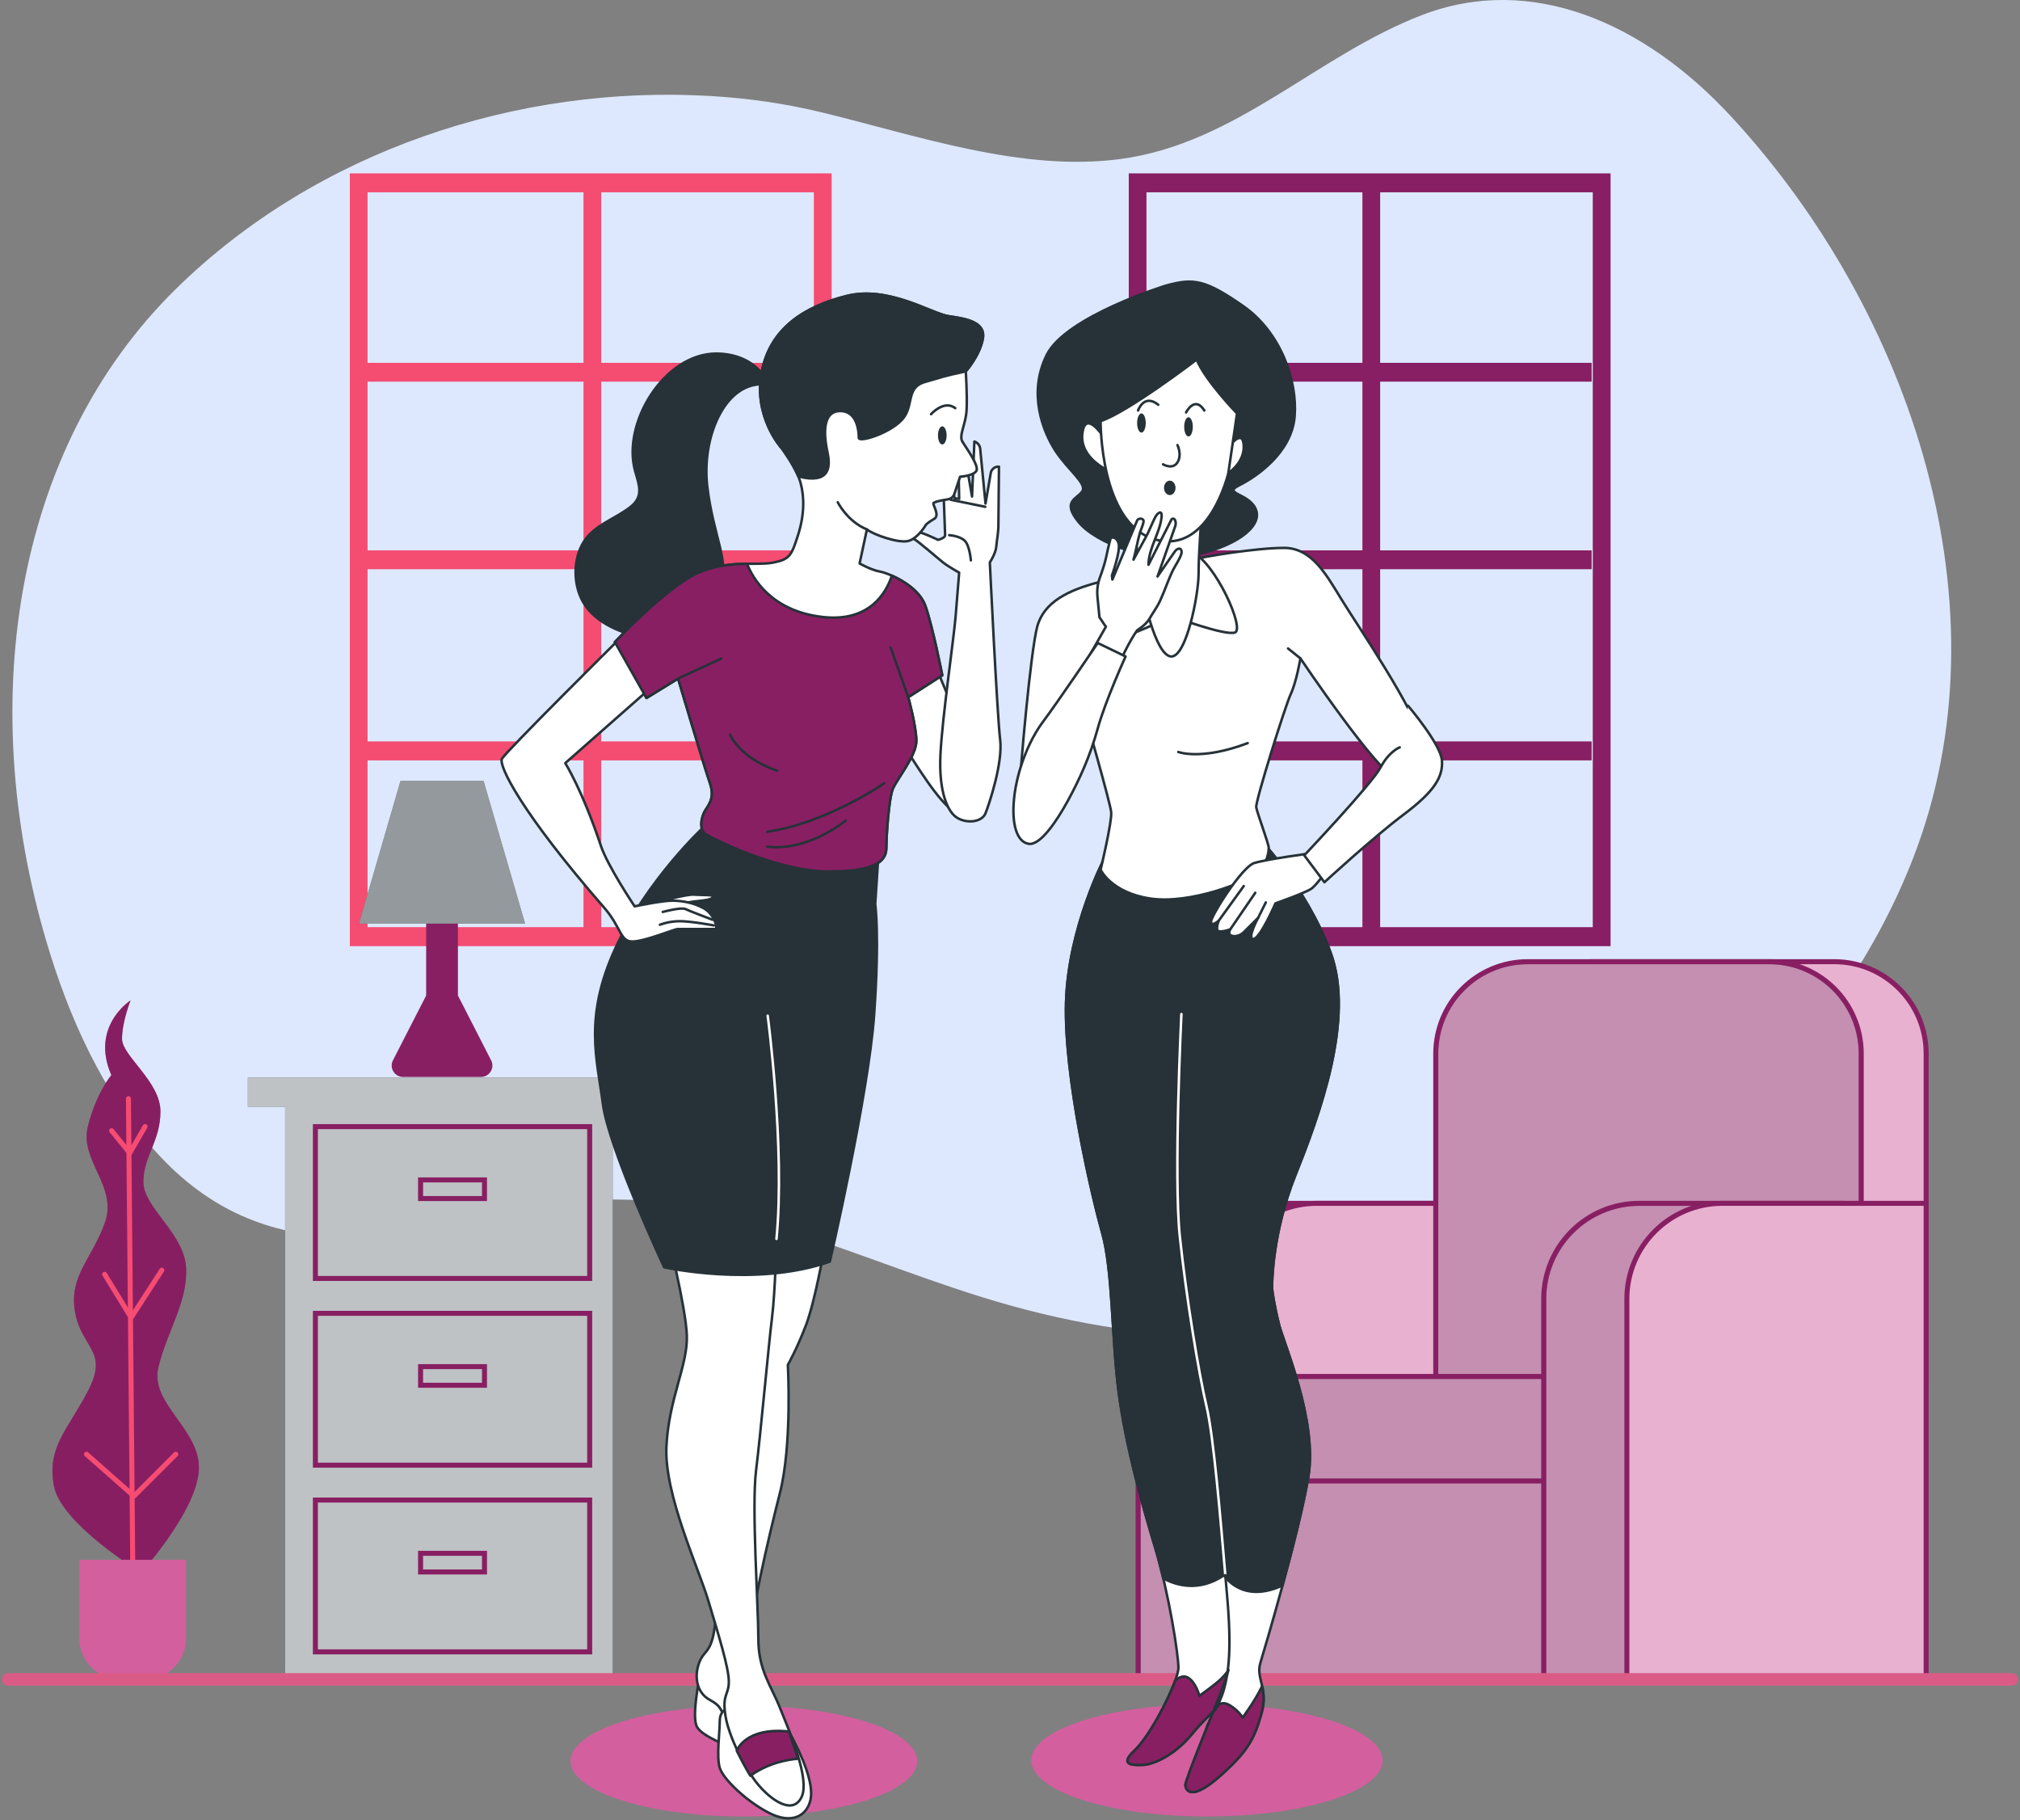 <svg width="807" height="727" viewBox="0 0 807 727" fill="none" xmlns="http://www.w3.org/2000/svg">
<rect x="0" y="0" width="807" height="727" fill="#808080" stroke="none"/>
<path d="M764.387 342.543C732.476 424.932 657.9 487.431 580.404 517.171C520.249 540.256 456.249 537.975 392.456 518.149C331.927 499.337 276.276 468.828 214.181 482.582C165.406 493.387 110.417 508.852 66.341 464.344C44.334 442.123 29.732 411.986 20.088 381.138C-10.527 283.199 4.846 179.578 70.397 115.291C126.557 60.216 206.836 33.668 284.289 38.373C299.019 39.267 313.794 41.355 328.414 44.912C366.674 54.219 408.429 68.794 447.697 63.509C493.959 57.284 526.065 22.105 568.213 5.971C611.745 -10.694 656.889 8.997 691.575 46.524C764.18 125.068 802.838 243.27 764.387 342.543Z" fill="#DDE8FE"/>
<path d="M450.949 69.3V377.859H643.404V69.3H450.949ZM544.337 76.78V144.93H457.975V76.78H544.337ZM457.977 219.84V152.41H544.339V219.84H457.977ZM544.337 227.32V296.191H457.975V227.32H544.337ZM457.977 303.669H544.339V370.379H457.977V303.669ZM636.375 370.379H551.364V303.669H635.827V296.189H551.364V227.319H635.827V219.839H551.364V152.41H635.827V144.93H551.364V76.78H636.375V370.379Z" fill="#881F63"/>
<path opacity="0.7" d="M450.949 69.3V377.859H643.404V69.3H450.949ZM544.337 76.78V144.93H457.975V76.78H544.337ZM457.977 219.84V152.41H544.339V219.84H457.977ZM544.337 227.32V296.191H457.975V227.32H544.337ZM457.977 303.669H544.339V370.379H457.977V303.669ZM636.375 370.379H551.364V303.669H635.827V296.189H551.364V227.319H635.827V219.839H551.364V152.41H635.827V144.93H551.364V76.78H636.375V370.379Z" fill="#881F63"/>
<path d="M139.766 69.3V377.859H332.22V69.3H139.766ZM233.155 76.78V144.93H146.793V76.78H233.155ZM146.793 219.84V152.41H233.155V219.84H146.793ZM233.155 227.32V296.191H146.793V227.32H233.155ZM146.793 303.669H233.155V370.379H146.793V303.669ZM325.193 370.379H240.183V303.669H324.645V296.189H240.183V227.319H324.645V219.839H240.183V152.41H324.645V144.93H240.183V76.78H325.193V370.379Z" fill="#F64C72"/>
<path opacity="0.7" d="M139.766 69.3V377.859H332.22V69.3H139.766ZM233.155 76.78V144.93H146.793V76.78H233.155ZM146.793 219.84V152.41H233.155V219.84H146.793ZM233.155 227.32V296.191H146.793V227.32H233.155ZM146.793 303.669H233.155V370.379H146.793V303.669ZM325.193 370.379H240.183V303.669H324.645V296.189H240.183V227.319H324.645V219.839H240.183V152.41H324.645V144.93H240.183V76.78H325.193V370.379Z" fill="#F64C72"/>
<path d="M44.49 429.44C44.49 429.44 38.521 436.262 35.108 449.907C31.697 463.553 47.048 473.787 41.93 488.285C36.813 502.783 27.432 509.605 29.99 524.103C32.548 538.601 43.635 539.454 35.106 555.658C26.577 571.861 18.902 577.83 21.461 593.181C24.019 608.532 56.426 628.146 56.426 628.146C56.426 628.146 78.599 603.414 79.453 587.21C80.306 571.007 59.839 560.772 63.25 546.274C66.66 531.776 75.189 519.836 74.337 506.191C73.484 492.545 57.281 482.311 57.281 472.078C57.281 461.843 64.102 455.874 64.102 443.935C64.102 431.995 48.752 421.76 48.752 414.938C48.752 408.117 52.162 399.587 52.162 399.587C52.162 399.587 35.962 409.826 44.49 429.44Z" fill="#881F63"/>
<path opacity="0.5" d="M44.49 429.44C44.49 429.44 38.521 436.262 35.108 449.907C31.697 463.553 47.048 473.787 41.93 488.285C36.813 502.783 27.432 509.605 29.99 524.103C32.548 538.601 43.635 539.454 35.106 555.658C26.577 571.861 18.902 577.83 21.461 593.181C24.019 608.532 56.426 628.146 56.426 628.146C56.426 628.146 78.599 603.414 79.453 587.21C80.306 571.007 59.839 560.772 63.25 546.274C66.66 531.776 75.189 519.836 74.337 506.191C73.484 492.545 57.281 482.311 57.281 472.078C57.281 461.843 64.102 455.874 64.102 443.935C64.102 431.995 48.752 421.76 48.752 414.938C48.752 408.117 52.162 399.587 52.162 399.587C52.162 399.587 35.962 409.826 44.49 429.44Z" fill="#881F63"/>
<path d="M53.018 623.032L51.312 438.822" stroke="#F64C72" stroke-width="2" stroke-miterlimit="10" stroke-linecap="round" stroke-linejoin="round"/>
<path d="M70.222 580.865L53.51 597.577L34.57 580.865" stroke="#F64C72" stroke-width="2" stroke-miterlimit="10" stroke-linecap="round" stroke-linejoin="round"/>
<path d="M64.651 507.337L52.397 526.276L41.812 509.007" stroke="#F64C72" stroke-width="2" stroke-miterlimit="10" stroke-linecap="round" stroke-linejoin="round"/>
<path d="M44.598 451.631L51.84 460.546L57.966 449.961" stroke="#F64C72" stroke-width="2" stroke-miterlimit="10" stroke-linecap="round" stroke-linejoin="round"/>
<path d="M57.973 670.79H48.06C39.022 670.79 31.695 663.463 31.695 654.425V623.032H74.337V654.425C74.337 663.463 67.01 670.79 57.973 670.79Z" fill="#D35F9F"/>
<path d="M196.209 423.513L182.947 397.632V361.44H170.251V397.632L156.989 423.513C155.432 426.551 157.638 430.162 161.053 430.162H192.145C195.558 430.162 197.765 426.551 196.209 423.513Z" fill="#881F63"/>
<path d="M209.791 368.92H143.406L160.003 311.885H193.195L209.791 368.92Z" fill="#263238"/>
<path opacity="0.5" d="M209.791 368.92H143.406L160.003 311.885H193.195L209.791 368.92Z" fill="white"/>
<path d="M253.285 430.405H99.019V442.052H113.914V670.79H244.773V442.052H253.285V430.405Z" fill="#263238"/>
<path opacity="0.7" d="M253.285 430.405H99.019V442.052H113.914V670.79H244.773V442.052H253.285V430.405Z" fill="white"/>
<path d="M235.582 599.149H126V659.792H235.582V599.149Z" stroke="#881F63" stroke-width="2" stroke-miterlimit="10"/>
<path d="M193.556 620.428H168.023V627.876H193.556V620.428Z" stroke="#881F63" stroke-width="2" stroke-miterlimit="10"/>
<path d="M235.582 524.576H126V585.218H235.582V524.576Z" stroke="#881F63" stroke-width="2" stroke-miterlimit="10"/>
<path d="M193.556 545.853H168.023V553.301H193.556V545.853Z" stroke="#881F63" stroke-width="2" stroke-miterlimit="10"/>
<path d="M235.582 450H126V510.642H235.582V450Z" stroke="#881F63" stroke-width="2" stroke-miterlimit="10"/>
<path d="M193.556 471.279H168.023V478.727H193.556V471.279Z" stroke="#881F63" stroke-width="2" stroke-miterlimit="10"/>
<path d="M636.254 384.117H732.772C753.06 384.117 769.506 400.564 769.506 420.851V554.104H599.52V420.851C599.52 400.564 615.964 384.117 636.254 384.117Z" fill="#E9B1D0" stroke="#881F63" stroke-width="2" stroke-miterlimit="10" stroke-linejoin="round"/>
<path d="M454.684 670.79H574.251V480.635H492.86C471.775 480.635 454.684 497.727 454.684 518.809V670.79Z" fill="#881F63"/>
<mask id="mask0_876_163" style="mask-type:luminance" maskUnits="userSpaceOnUse" x="454" y="480" width="121" height="191">
<path d="M454.684 670.79H574.251V480.635H492.86C471.775 480.635 454.684 497.727 454.684 518.809V670.79Z" fill="white"/>
</mask>
<g mask="url(#mask0_876_163)">
<path opacity="0.5" d="M454.684 670.79H574.251V480.635H492.86C471.775 480.635 454.684 497.727 454.684 518.809V670.79Z" fill="white" stroke="#881F63" stroke-width="2" stroke-miterlimit="10" stroke-linejoin="round"/>
</g>
<path d="M454.684 670.79H574.251V480.635H492.86C471.775 480.635 454.684 497.727 454.684 518.809V670.79Z" stroke="#881F63" stroke-width="2" stroke-miterlimit="10" stroke-linejoin="round"/>
<path d="M487.902 670.79H607.47V480.635H526.078C504.994 480.635 487.904 497.727 487.904 518.809V670.79H487.902Z" fill="#E9B1D0" stroke="#881F63" stroke-width="2" stroke-miterlimit="10" stroke-linejoin="round"/>
<path d="M610.324 384.117H706.842C727.13 384.117 743.577 400.564 743.577 420.851V554.104H573.59V420.851C573.59 400.564 590.037 384.117 610.324 384.117Z" fill="#881F63"/>
<mask id="mask1_876_163" style="mask-type:luminance" maskUnits="userSpaceOnUse" x="573" y="384" width="171" height="171">
<path d="M610.324 384.117H706.842C727.13 384.117 743.577 400.564 743.577 420.851V554.104H573.59V420.851C573.59 400.564 590.037 384.117 610.324 384.117Z" fill="white"/>
</mask>
<g mask="url(#mask1_876_163)">
<path opacity="0.5" d="M610.324 384.117H706.842C727.13 384.117 743.577 400.564 743.577 420.851V554.104H573.59V420.851C573.59 400.564 590.037 384.117 610.324 384.117Z" fill="white" stroke="#881F63" stroke-width="2" stroke-miterlimit="10" stroke-linejoin="round"/>
</g>
<path d="M610.324 384.117H706.842C727.13 384.117 743.577 400.564 743.577 420.851V554.104H573.59V420.851C573.59 400.564 590.037 384.117 610.324 384.117Z" stroke="#881F63" stroke-width="2" stroke-miterlimit="10" stroke-linejoin="round"/>
<path d="M725.07 670.79H497.461V563.054C497.461 555.725 503.402 549.784 510.73 549.784H725.07V670.79Z" fill="#881F63"/>
<mask id="mask2_876_163" style="mask-type:luminance" maskUnits="userSpaceOnUse" x="497" y="549" width="229" height="122">
<path d="M725.07 670.79H497.461V563.054C497.461 555.725 503.402 549.784 510.73 549.784H725.07V670.79Z" fill="white"/>
</mask>
<g mask="url(#mask2_876_163)">
<path opacity="0.5" d="M725.07 670.79H497.461V563.054C497.461 555.725 503.402 549.784 510.73 549.784H725.07V670.79Z" fill="white" stroke="#881F63" stroke-width="2" stroke-miterlimit="10" stroke-linejoin="round"/>
</g>
<path d="M725.07 670.79H497.461V563.054C497.461 555.725 503.402 549.784 510.73 549.784H725.07V670.79Z" stroke="#881F63" stroke-width="2" stroke-miterlimit="10" stroke-linejoin="round"/>
<path d="M500.82 591.536H616.212" stroke="#881F63" stroke-width="2" stroke-miterlimit="10" stroke-linejoin="round"/>
<path d="M616.723 670.79H736.29V480.635H654.899C633.814 480.635 616.723 497.727 616.723 518.809V670.79Z" fill="#881F63"/>
<mask id="mask3_876_163" style="mask-type:luminance" maskUnits="userSpaceOnUse" x="616" y="480" width="121" height="191">
<path d="M616.723 670.79H736.29V480.635H654.899C633.814 480.635 616.723 497.727 616.723 518.809V670.79Z" fill="white"/>
</mask>
<g mask="url(#mask3_876_163)">
<path opacity="0.5" d="M616.723 670.79H736.29V480.635H654.899C633.814 480.635 616.723 497.727 616.723 518.809V670.79Z" fill="white" stroke="#881F63" stroke-width="2" stroke-miterlimit="10" stroke-linejoin="round"/>
</g>
<path d="M616.723 670.79H736.29V480.635H654.899C633.814 480.635 616.723 497.727 616.723 518.809V670.79Z" stroke="#881F63" stroke-width="2" stroke-miterlimit="10" stroke-linejoin="round"/>
<path d="M649.941 670.79H769.509V480.635H688.117C667.033 480.635 649.943 497.727 649.943 518.809V670.79H649.941Z" fill="#E9B1D0" stroke="#881F63" stroke-width="2" stroke-miterlimit="10" stroke-linejoin="round"/>
<path d="M3.281 670.79H803.641" stroke="#DA5C86" stroke-width="5" stroke-miterlimit="10" stroke-linecap="round" stroke-linejoin="round"/>
<path d="M482.189 725.54C520.943 725.54 552.359 715.5 552.359 703.115C552.359 690.73 520.943 680.69 482.189 680.69C443.436 680.69 412.02 690.73 412.02 703.115C412.02 715.5 443.436 725.54 482.189 725.54Z" fill="#D35F9F"/>
<path d="M441.33 342.605C441.33 342.605 426.838 370.187 425.903 400.107C424.968 430.027 436.188 477.712 440.395 492.672C444.603 507.632 444.135 535.215 446.94 556.252C449.745 577.29 455.823 599.262 461.433 617.962C467.043 636.662 470.783 660.972 470.783 666.115C470.783 671.257 460.206 692.721 453.194 699.266C446.181 705.811 454.42 704.917 456.758 704.917C459.095 704.917 468.341 702.513 476.86 691.827C479.211 688.88 484.808 683.412 484.808 683.412C484.808 683.412 473.588 710.995 473.588 712.865C473.588 714.735 475.458 719.877 487.145 709.592C498.833 699.307 501.17 694.165 503.975 684.347C506.78 674.53 501.638 670.322 503.508 664.245C505.378 658.167 518.935 612.352 522.675 589.912C526.415 567.472 512.858 536.617 510.988 529.137C509.118 521.657 508.183 515.58 508.183 514.177C508.183 512.775 508.183 492.672 517.533 469.297C526.883 445.922 541.375 407.12 531.558 380.472C521.74 353.825 501.638 333.255 501.638 333.255C501.638 333.255 479.198 349.617 441.33 342.605Z" fill="white" stroke="#263238" stroke-miterlimit="10" stroke-linecap="round" stroke-linejoin="round"/>
<path d="M510.988 529.137C509.118 521.657 508.183 515.58 508.183 514.177C508.183 512.775 508.183 492.672 517.533 469.297C526.883 445.922 541.375 407.12 531.558 380.472C521.74 353.825 501.638 333.255 501.638 333.255C501.638 333.255 479.198 349.617 441.33 342.605C441.33 342.605 426.838 370.187 425.903 400.107C424.968 430.027 436.188 477.712 440.395 492.672C444.603 507.632 444.135 535.215 446.94 556.252C449.745 577.29 455.823 599.262 461.433 617.962C462.63 621.949 463.738 626.192 464.746 630.448C470.123 633.326 479.114 635.879 489.015 629.182C489.015 629.182 495.949 640.834 512.377 633.261C516.471 618.232 520.803 601.144 522.675 589.912C526.415 567.472 512.858 536.617 510.988 529.137Z" fill="#263238" stroke="#263238" stroke-miterlimit="10" stroke-linecap="round" stroke-linejoin="round"/>
<path d="M471.975 405.044C471.975 405.044 468.824 469.943 471.345 493.884C473.865 517.828 478.905 548.702 482.056 561.932C484.831 573.587 487.606 606.758 489.521 629.138" stroke="white" stroke-miterlimit="10" stroke-linecap="round" stroke-linejoin="round"/>
<path d="M460.805 226.132C460.805 226.132 450.06 229.586 438.548 232.656C427.036 235.727 417.058 240.331 414.373 250.309C411.687 260.288 407.465 309.407 407.465 313.244C407.465 317.081 418.593 320.535 424.349 312.092C430.105 303.649 433.176 284.463 433.176 284.463C433.176 284.463 443.537 320.535 443.92 324.372C444.304 328.21 439.7 347.398 439.7 347.398C439.7 347.398 443.92 356.607 459.655 358.909C475.389 361.211 498.029 352.385 502.251 348.548C506.472 344.711 506.857 340.105 506.857 338.571C506.857 337.036 502.251 324.756 501.868 322.454C501.485 320.152 513.38 282.161 515.684 277.172C517.986 272.183 519.521 262.973 519.521 262.973C519.521 262.973 550.372 308.868 558.432 311.554C566.492 314.239 571.479 309.635 568.41 296.588C565.34 283.541 542.163 249.542 536.024 239.564C529.884 229.586 524.127 218.841 512.998 218.841C501.87 218.841 480.763 222.295 475.007 223.83C469.248 225.365 460.805 226.132 460.805 226.132Z" fill="white" stroke="#263238" stroke-miterlimit="10" stroke-linecap="round" stroke-linejoin="round"/>
<path d="M519.519 262.973L514.586 259.018" stroke="#263238" stroke-miterlimit="10" stroke-linecap="round" stroke-linejoin="round"/>
<path d="M470.734 300.35C470.734 300.35 479.808 303.879 498.457 296.822" stroke="#263238" stroke-miterlimit="10" stroke-linecap="round" stroke-linejoin="round"/>
<path d="M465.796 114.078C465.796 114.078 425.886 126.358 418.211 141.707C410.537 157.056 416.676 172.407 421.665 180.081C426.655 187.756 434.329 193.128 432.41 196.199C430.492 199.269 423.967 200.036 430.875 208.479C437.783 216.922 458.888 224.98 475.774 221.91C492.658 218.839 504.172 210.781 501.868 203.873C499.566 196.966 488.052 197.349 494.96 193.897C501.868 190.443 516.067 180.85 517.217 166.268C518.369 151.685 511.461 132.497 496.495 122.138C481.53 111.776 476.924 111.007 465.796 114.078Z" fill="#263238" stroke="#263238" stroke-miterlimit="10" stroke-linecap="round" stroke-linejoin="round"/>
<path d="M455.816 219.993C455.816 219.993 453.131 224.213 450.444 228.05C447.757 231.888 443.919 252.994 445.838 254.53C447.757 256.065 468.095 246.087 468.095 246.087C468.095 246.087 489.585 254.144 493.422 252.611C497.259 251.076 485.748 224.982 476.153 220.376C466.561 215.77 460.039 216.539 455.816 219.993Z" fill="white" stroke="#263238" stroke-miterlimit="10" stroke-linecap="round" stroke-linejoin="round"/>
<path d="M451.211 205.794C451.211 205.794 455.432 222.295 455.815 229.969C456.198 237.644 461.571 261.436 467.712 262.204C473.851 262.971 478.84 237.644 478.84 229.203C478.84 220.76 479.992 206.561 479.992 206.561C479.992 206.561 471.932 214.62 451.211 205.794Z" fill="white" stroke="#263238" stroke-miterlimit="10" stroke-linecap="round" stroke-linejoin="round"/>
<path d="M440.466 173.942C440.466 173.942 433.558 163.58 432.408 173.175C431.256 182.769 442.386 187.758 442.386 187.758L440.466 173.942Z" fill="white" stroke="#263238" stroke-miterlimit="10" stroke-linecap="round" stroke-linejoin="round"/>
<path d="M491.504 177.781C491.504 177.781 496.877 170.873 496.877 178.548C496.877 186.222 488.434 190.445 488.434 190.445L491.504 177.781Z" fill="white" stroke="#263238" stroke-miterlimit="10" stroke-linecap="round" stroke-linejoin="round"/>
<path d="M478.074 143.627C478.074 143.627 450.445 164.734 439.7 168.188C439.7 168.188 439.316 208.866 461.19 215.389C483.063 221.913 490.738 188.909 490.738 188.909L494.191 165.117C494.191 165.117 481.528 152.069 478.074 143.627Z" fill="white" stroke="#263238" stroke-miterlimit="10" stroke-linecap="round" stroke-linejoin="round"/>
<path d="M457.733 168.955C457.733 171.074 456.961 172.792 456.007 172.792C455.054 172.792 454.281 171.074 454.281 168.955C454.281 166.836 455.054 165.118 456.007 165.118C456.959 165.118 457.733 166.834 457.733 168.955Z" fill="#263238"/>
<path d="M476.538 170.49C476.538 172.609 475.766 174.327 474.812 174.327C473.858 174.327 473.086 172.609 473.086 170.49C473.086 168.371 473.858 166.653 474.812 166.653C475.766 166.651 476.538 168.369 476.538 170.49Z" fill="#263238"/>
<path d="M454.664 163.965C454.664 163.965 456.966 157.058 462.724 161.663" stroke="#263238" stroke-miterlimit="10" stroke-linecap="round" stroke-linejoin="round"/>
<path d="M473.852 164.732C473.852 164.732 477.305 157.825 481.143 163.966" stroke="#263238" stroke-miterlimit="10" stroke-linecap="round" stroke-linejoin="round"/>
<path d="M470.4 177.781C470.4 177.781 472.319 181.618 470.4 184.689C468.482 187.76 464.645 185.456 464.645 185.456" stroke="#263238" stroke-miterlimit="10" stroke-linecap="round" stroke-linejoin="round"/>
<path d="M467.329 197.734C468.601 197.734 469.631 196.445 469.631 194.856C469.631 193.267 468.601 191.978 467.329 191.978C466.058 191.978 465.027 193.267 465.027 194.856C465.027 196.445 466.058 197.734 467.329 197.734Z" fill="#263238"/>
<path d="M469.293 220.358L462.435 230.263L469.545 210.069C469.981 208.829 469.526 206.463 468.075 207.37L458.839 225.577C458.839 219.075 463.322 213.012 464.042 206.671C464.416 203.38 462.435 204.767 461.442 206.72C460.395 208.777 459.552 210.933 458.561 213.018C457.985 214.23 452.833 223.523 452.833 223.523C453.856 219.985 454.404 216.242 455.427 212.704C455.668 211.87 457.199 208.487 456.801 207.769C456.311 206.886 454.649 207.006 454.284 207.916C452.272 212.728 446.84 225.713 444.405 231.488L444.222 229.846C444.222 229.846 447.754 220.131 446.871 217.04C445.989 213.949 443.758 214.811 443.758 214.811C443.758 214.811 442.827 218.018 441.942 222.433C441.456 224.862 440.324 228.197 439.404 230.706C438.509 233.148 438.187 235.763 438.439 238.353L439.236 246.532C440.455 248.445 441.809 250.313 441.809 250.313C441.809 250.313 438.817 255.558 435.277 261.812L446.538 266.578C450.264 257.365 454.305 251.736 454.305 251.736C454.305 251.736 457.811 249.599 459.17 247.216C460.53 244.834 462.179 242.702 463.426 240.017C465.498 235.564 466.489 232.12 468.619 227.695C469.356 226.164 472.118 222.093 472.068 220.436C472.01 218.575 470.321 218.871 469.293 220.358Z" fill="white" stroke="#263238" stroke-miterlimit="10" stroke-linecap="round" stroke-linejoin="round"/>
<path d="M438.548 256.832L449.676 262.205C449.676 262.205 441.618 279.857 438.548 290.986C435.477 302.114 431.257 311.324 426.651 319.767C422.045 328.21 415.523 337.803 410.917 337.036C406.311 336.27 404.009 329.362 405.161 318.617C406.313 307.872 410.917 295.975 416.673 288.3C422.43 280.624 438.548 256.832 438.548 256.832Z" fill="white" stroke="#263238" stroke-miterlimit="10" stroke-linecap="round" stroke-linejoin="round"/>
<path d="M523.354 340.874C523.354 340.874 506.087 343.176 501.098 344.711C496.108 346.246 483.828 365.817 483.828 368.119C483.828 370.421 486.899 367.736 486.899 367.736C486.899 367.736 485.363 371.573 486.899 371.957C488.434 372.34 491.504 371.19 491.504 371.19C491.504 371.19 489.969 373.492 492.656 373.875C495.342 374.259 497.262 371.957 497.262 371.957L502.635 366.584C502.635 366.584 498.031 375.027 500.716 375.027C503.401 375.027 509.543 360.828 509.543 360.828C509.543 360.828 521.439 356.608 523.741 355.072C526.043 353.537 529.881 347.781 529.881 347.781L523.354 340.874Z" fill="white" stroke="#263238" stroke-miterlimit="10" stroke-linecap="round" stroke-linejoin="round"/>
<path d="M486.898 367.736L496.875 353.92" stroke="#263238" stroke-miterlimit="10" stroke-linecap="round" stroke-linejoin="round"/>
<path d="M491.504 371.19L501.482 356.608" stroke="#263238" stroke-miterlimit="10" stroke-linecap="round" stroke-linejoin="round"/>
<path d="M502.633 366.584L505.703 360.445" stroke="#263238" stroke-miterlimit="10" stroke-linecap="round" stroke-linejoin="round"/>
<path d="M559.197 298.507C559.197 298.507 554.976 300.042 551.523 306.564C548.069 313.089 521.055 341.64 521.055 341.64L529.112 352.385C529.112 352.385 548.452 334.577 560.732 325.367C573.013 316.158 576.467 310.402 576.081 303.877C575.698 297.353 562.526 281.905 562.526 281.905" fill="white"/>
<path d="M559.197 298.507C559.197 298.507 554.976 300.042 551.523 306.564C548.069 313.089 521.055 341.64 521.055 341.64L529.112 352.385C529.112 352.385 548.452 334.577 560.732 325.367C573.013 316.158 576.467 310.402 576.081 303.877C575.698 297.353 562.526 281.905 562.526 281.905" stroke="#263238" stroke-miterlimit="10" stroke-linecap="round" stroke-linejoin="round"/>
<path d="M489.518 629.14C489.776 632.165 490.019 634.993 490.245 637.543C492.136 658.966 490.791 668.161 488.985 674.717C487.203 681.189 482.193 689.116 482.055 689.838" stroke="#263238" stroke-miterlimit="10" stroke-linecap="round" stroke-linejoin="round"/>
<path d="M503.975 684.347C505.288 679.753 504.858 676.392 504.222 673.488C504.073 673.787 503.938 674.057 503.775 674.382C501.071 679.792 496.473 686.014 496.473 686.014C496.473 686.014 494.579 683.038 491.334 681.144C488.088 679.252 486.736 681.144 486.736 681.144L484.441 684.321C482.517 689.071 473.59 711.197 473.59 712.865C473.59 714.735 475.46 719.877 487.147 709.592C498.835 699.307 501.17 694.165 503.975 684.347Z" fill="#881F63" stroke="#263238" stroke-miterlimit="10" stroke-linecap="round" stroke-linejoin="round"/>
<path d="M487.812 670.596C485.648 672.759 479.158 677.357 479.158 677.357C479.158 677.357 477.806 671.948 474.559 670.055C472.884 669.077 470.995 669.977 469.557 671.072C466.586 679.435 458.771 694.06 453.191 699.266C446.178 705.811 454.418 704.918 456.755 704.918C459.093 704.918 468.338 702.513 476.858 691.828C479.027 689.107 483.954 684.248 484.7 683.515C488.222 675.315 490.789 667.078 490.789 667.078C490.789 667.078 489.978 668.432 487.812 670.596Z" fill="#881F63" stroke="#263238" stroke-miterlimit="10" stroke-linecap="round" stroke-linejoin="round"/>
<path d="M297.179 725.549C335.433 725.549 366.444 715.639 366.444 703.414C366.444 691.189 335.433 681.279 297.179 681.279C258.925 681.279 227.914 691.189 227.914 703.414C227.914 715.639 258.925 725.549 297.179 725.549Z" fill="#D35F9F"/>
<path d="M279.383 670.745C279.383 670.745 276.21 685.707 278.476 689.785C280.743 693.866 291.17 697.039 297.971 701.572C304.772 706.105 312.026 709.733 312.931 703.838C313.838 697.944 303.411 692.052 295.25 682.077C287.089 672.104 282.557 667.572 279.383 670.745Z" fill="white" stroke="#263238" stroke-miterlimit="10" stroke-linecap="round" stroke-linejoin="round"/>
<path d="M329.252 498.924C329.252 498.924 325.624 519.778 321.998 529.298C318.372 538.818 314.744 545.165 314.744 545.165C314.744 545.165 316.558 576.899 311.571 596.394C306.584 615.889 299.784 645.81 299.784 655.331C299.784 664.851 306.586 687.066 310.666 692.959C314.746 698.853 316.106 703.386 311.119 703.386C306.131 703.386 295.704 697.039 291.624 689.785C287.543 682.532 288.45 681.625 283.463 678.906C278.476 676.185 277.116 669.838 279.383 663.944C281.649 658.05 285.277 661.223 286.184 642.183C287.091 623.142 283.463 579.62 285.731 564.206C287.998 548.791 292.531 540.178 293.438 535.191C294.345 530.203 290.717 500.736 290.717 500.736C290.717 500.736 305.224 506.176 329.252 498.924Z" fill="white" stroke="#263238" stroke-miterlimit="10" stroke-linecap="round" stroke-linejoin="round"/>
<path d="M290.719 682.532C290.719 682.532 287.546 682.984 287.546 687.519C287.546 692.054 286.186 701.574 287.546 706.107C288.905 710.639 298.425 719.707 307.493 724.242C316.561 728.775 322.453 725.149 323.814 718.802C325.176 712.455 320.641 701.574 315.201 691.601C309.759 681.625 291.624 679.813 290.719 682.532Z" fill="white" stroke="#263238" stroke-miterlimit="10" stroke-linecap="round" stroke-linejoin="round"/>
<path d="M266.235 491.216C266.235 491.216 273.941 521.59 274.395 533.379C274.848 545.165 267.142 558.766 266.235 577.808C265.328 596.848 278.928 625.863 283.009 639.464C287.089 653.064 291.169 666.212 291.169 671.652C291.169 677.092 288.448 676.639 289.81 685.253C291.169 693.866 297.97 707.014 302.958 712.906C307.945 718.8 316.558 725.147 320.184 717.893C323.81 710.64 315.197 691.145 311.571 682.079C307.945 673.012 302.958 667.119 302.958 654.424C302.958 641.73 300.237 601.834 302.051 587.326C303.865 572.819 307.038 537.457 308.398 526.576C309.757 515.696 310.211 494.84 310.211 494.84C310.211 494.84 285.275 503.004 266.235 491.216Z" fill="white" stroke="#263238" stroke-miterlimit="10" stroke-linecap="round" stroke-linejoin="round"/>
<path d="M281.65 329.822C281.65 329.822 258.529 351.13 245.835 378.784C233.142 406.439 238.582 423.213 240.848 440.894C243.115 458.575 265.33 506.178 265.33 506.178C265.33 506.178 302.051 514.338 331.521 503.911C331.521 503.911 346.935 437.268 349.202 405.532C351.468 373.797 349.654 361.103 349.654 361.103L351.014 340.249C351.014 340.249 333.785 350.676 281.65 329.822Z" fill="#263238" stroke="#263238" stroke-miterlimit="10" stroke-linecap="round" stroke-linejoin="round"/>
<path d="M306.699 405.703C306.699 405.703 313.719 458.465 310.209 494.844" stroke="white" stroke-miterlimit="10" stroke-linecap="round" stroke-linejoin="round"/>
<path d="M373.681 265.898L385.015 293.099C385.015 293.099 394.083 312.139 391.362 318.488C388.641 324.835 388.189 328.915 381.388 324.382C374.587 319.849 365.973 305.342 360.079 296.274C354.185 287.206 349.652 280.407 353.732 274.513C357.814 268.619 365.068 260.005 373.681 265.898Z" fill="white" stroke="#263238" stroke-miterlimit="10" stroke-linecap="round" stroke-linejoin="round"/>
<path d="M383.192 228.726C383.192 228.726 378.983 226.387 376.879 224.75C374.775 223.114 367.058 216.332 364.952 215.163C362.846 213.994 362.379 212.825 362.379 212.825C362.379 212.825 362.846 212.124 365.186 212.124C367.525 212.124 374.773 215.632 374.773 215.632C374.773 215.632 377.58 214.931 377.58 213.762C377.58 212.795 376.782 192.334 376.505 185.269C376.451 183.896 377.402 182.696 378.751 182.427L381.324 199.03L383.194 199.264L382.726 176.581L384.531 176.499L388.338 198.329L389.273 176.347C390.552 176.774 391.461 177.914 391.592 179.257L393.716 201.134L395.811 188.944C396.08 187.373 397.507 186.269 399.094 186.402C399.094 186.402 398.861 206.746 398.861 209.787C398.861 212.827 398.247 215.526 398.014 218.331C397.78 221.137 395.44 224.644 395.44 224.644C395.44 224.644 398.391 286.019 399.56 295.373C400.729 304.726 395.117 321.33 393.714 324.838C392.312 328.346 386.465 329.048 382.489 326.708C378.513 324.369 375.005 316.186 375.708 301.452C376.409 286.72 381.086 254.917 381.788 246.031C382.491 237.145 383.192 228.726 383.192 228.726Z" fill="white" stroke="#263238" stroke-miterlimit="10" stroke-linecap="round" stroke-linejoin="round"/>
<path d="M379.215 213.76C379.215 213.76 383.19 213.994 385.294 215.864C387.398 217.734 387.867 223.815 387.867 223.815" stroke="#263238" stroke-miterlimit="10" stroke-linecap="round" stroke-linejoin="round"/>
<path d="M379.832 199.623L393.629 202.428" stroke="#263238" stroke-miterlimit="10" stroke-linecap="round" stroke-linejoin="round"/>
<path d="M304.243 148.978C304.243 148.978 298.878 141.225 286.182 141.225C265.339 141.226 248.326 169.172 253.783 188.298C255.295 193.603 257.208 198.202 252.055 202.346C246.778 206.589 239.817 208.844 235.169 213.857C229.579 219.884 228.706 229.876 231.5 237.378C235.092 247.02 245.072 251.77 254.448 254.113C274.396 259.1 284.37 244.593 287.996 234.618C291.622 224.643 284.823 213.764 282.556 194.269C280.29 174.774 289.357 153.467 304.317 153.467C304.317 153.467 308.701 151.743 304.243 148.978Z" fill="#263238" stroke="#263238" stroke-miterlimit="10" stroke-linecap="round" stroke-linejoin="round"/>
<path d="M346.331 211.46L343.418 225.057C343.418 225.057 347.951 227.647 351.511 228.294C355.071 228.941 366.727 233.797 369.641 241.891C372.554 249.984 376.44 269.733 376.44 269.733L362.843 278.473C362.843 278.473 366.08 290.127 366.08 295.956C366.08 301.783 358.31 311.172 356.693 315.056C355.073 318.94 354.103 333.833 354.103 338.366C354.103 342.899 351.836 348.079 331.117 348.079C310.397 348.079 284.498 334.805 281.908 333.186C279.318 331.566 279.965 326.386 281.908 323.473C283.851 320.56 285.468 317.97 283.527 312.466C281.584 306.963 270.901 271.027 270.901 271.027L258.275 278.797L245.648 256.46C245.648 256.46 266.368 234.446 278.671 228.943C290.974 223.439 301.98 226.029 308.778 224.733C315.577 223.439 316.224 221.82 318.814 213.726C321.404 205.633 321.404 198.51 319.785 192.683C318.165 186.856 312.338 179.087 312.338 179.087C312.338 179.087 301.008 166.784 304.245 148.98C307.482 131.173 321.404 122.433 338.238 118.224C355.071 114.014 372.231 125.347 379.028 126.317C385.827 127.289 393.921 128.584 392.625 135.381C391.331 142.18 385.827 148.331 385.827 148.331C385.827 148.331 386.474 158.043 386.151 163.87C385.827 169.697 382.914 173.907 384.531 176.497C386.151 179.087 391.331 186.209 390.035 188.151C388.741 190.093 383.561 190.417 383.561 190.417L381.276 197.272C380.894 198.417 379.907 199.249 378.714 199.434C376.412 199.791 372.878 200.446 372.878 201.102C372.878 202.073 375.468 205.959 373.201 207.253C370.935 208.548 369.964 209.519 369.964 209.519C369.964 209.519 367.051 214.699 363.167 215.993C359.281 217.287 348.598 213.403 346.331 211.46Z" fill="white" stroke="#263238" stroke-miterlimit="10" stroke-linecap="round" stroke-linejoin="round"/>
<path d="M379.025 126.317C372.227 125.347 355.068 114.014 338.235 118.224C321.401 122.433 307.479 131.173 304.242 148.98C301.005 166.786 312.335 179.087 312.335 179.087C312.335 179.087 316.666 184.867 318.897 190.196C320.169 190.628 321.642 190.944 323.344 191.066C332.408 191.713 331.437 184.592 330.467 180.059C329.496 175.526 327.877 164.519 335.323 164.196C342.769 163.872 343.093 172.936 343.093 174.879C343.093 176.822 355.072 173.26 360.252 167.756C365.432 162.253 361.546 154.807 369.639 152.54C377.733 150.274 375.466 150.597 385.826 148.331C385.826 148.331 391.33 142.18 392.624 135.381C393.918 128.582 385.824 127.288 379.025 126.317Z" fill="#263238" stroke="#263238" stroke-miterlimit="10" stroke-linecap="round" stroke-linejoin="round"/>
<path d="M362.839 278.473L359.172 262.724" stroke="#263238" stroke-miterlimit="10" stroke-linecap="round" stroke-linejoin="round"/>
<path d="M270.898 271.027L283.01 265.445" stroke="#263238" stroke-miterlimit="10" stroke-linecap="round" stroke-linejoin="round"/>
<path d="M294.344 699.308C294.344 699.308 297.517 689.787 315.198 691.601L318.824 702.481C318.824 702.481 308.397 702.934 299.784 709.282C299.784 709.282 297.972 706.56 294.344 699.308Z" fill="#881F63" stroke="#263238" stroke-miterlimit="10" stroke-linecap="round" stroke-linejoin="round"/>
<path d="M263.466 360.147C263.466 360.147 274.222 357.107 277.263 357.34C280.303 357.574 284.746 357.34 284.98 358.042C285.214 358.743 283.11 359.444 280.771 359.678C278.431 359.912 276.094 360.145 273.053 360.847C270.013 361.548 261.596 362.249 259.49 362.249C257.384 362.249 263.466 360.147 263.466 360.147Z" fill="white" stroke="#263238" stroke-miterlimit="10" stroke-linecap="round" stroke-linejoin="round"/>
<path d="M247.648 255.018C247.648 255.018 201.872 300.381 200.513 303.101C199.153 305.822 208.191 324.431 241.301 362.465C248.276 370.476 247.648 376.065 252.635 376.065C257.622 376.065 269.409 371.078 270.768 371.078C272.128 371.078 284.369 371.078 285.73 371.078C287.09 371.078 285.276 365.088 281.197 362.822C277.117 360.555 272.584 359.744 268.504 359.744C264.424 359.744 253.544 362.01 253.544 362.01C253.544 362.01 242.765 345.956 240.044 337.795C232.65 315.614 225.825 304.807 225.825 304.807L259.098 275.515L247.648 255.018Z" fill="white" stroke="#263238" stroke-miterlimit="10" stroke-linecap="round" stroke-linejoin="round"/>
<path d="M263.645 369.361C263.645 369.361 267.057 367.94 271.607 367.94C276.157 367.94 285.258 369.647 285.258 369.647" fill="white"/>
<path d="M263.645 369.361C263.645 369.361 267.057 367.94 271.607 367.94C276.157 367.94 285.258 369.647 285.258 369.647" stroke="#263238" stroke-miterlimit="10" stroke-linecap="round" stroke-linejoin="round"/>
<path d="M264.781 364.243C264.781 364.243 272.175 362.251 273.881 363.106C275.588 363.958 284.687 367.371 284.687 367.371" fill="white"/>
<path d="M264.781 364.243C264.781 364.243 272.175 362.251 273.881 363.106C275.588 363.958 284.687 367.371 284.687 367.371" stroke="#263238" stroke-miterlimit="10" stroke-linecap="round" stroke-linejoin="round"/>
<path d="M366.076 295.956C366.076 290.129 362.839 278.473 362.839 278.473L376.436 269.733C376.436 269.733 372.552 249.984 369.637 241.891C367.576 236.168 361.156 232.075 356.307 229.932C354.082 236.703 347.416 248.705 328.345 246.403C308.065 243.955 300.735 230.998 298.44 225.195C292.69 225.27 285.907 225.702 278.667 228.941C266.364 234.444 245.645 256.458 245.645 256.458L258.271 278.795L270.897 271.025C270.897 271.025 281.58 306.961 283.523 312.464C285.466 317.968 283.847 320.558 281.904 323.471C279.961 326.385 279.314 331.565 281.904 333.184C284.494 334.803 310.393 348.077 331.113 348.077C351.832 348.077 354.099 342.897 354.099 338.364C354.099 333.831 355.069 318.94 356.689 315.054C358.306 311.17 366.076 301.783 366.076 295.956Z" fill="#881F63" stroke="#263238" stroke-miterlimit="10" stroke-linecap="round" stroke-linejoin="round"/>
<path d="M270.898 271.027L288.127 263.059" stroke="#263238" stroke-miterlimit="10" stroke-linecap="round" stroke-linejoin="round"/>
<path d="M291.609 293.411C291.609 293.411 295.591 302.864 310.517 307.84" stroke="#263238" stroke-miterlimit="10" stroke-linecap="round" stroke-linejoin="round"/>
<path d="M353.306 312.814C353.306 312.814 330.419 328.735 306.535 332.219" stroke="#263238" stroke-miterlimit="10" stroke-linecap="round" stroke-linejoin="round"/>
<path d="M337.88 327.74C337.88 327.74 322.954 340.179 306.535 338.19" stroke="#263238" stroke-miterlimit="10" stroke-linecap="round" stroke-linejoin="round"/>
<path d="M362.841 278.473L355.793 258.582" stroke="#263238" stroke-miterlimit="10" stroke-linecap="round" stroke-linejoin="round"/>
<path d="M334.691 200.616C334.691 200.616 338.471 208.251 346.328 211.46" stroke="#263238" stroke-miterlimit="10" stroke-linecap="round" stroke-linejoin="round"/>
<path d="M376.451 177.532C377.405 177.532 378.178 175.908 378.178 173.905C378.178 171.901 377.405 170.277 376.451 170.277C375.496 170.277 374.723 171.901 374.723 173.905C374.723 175.908 375.496 177.532 376.451 177.532Z" fill="#263238"/>
<path d="M371.957 165.44C371.957 165.44 377.139 159.566 381.631 163.022" stroke="#263238" stroke-miterlimit="10" stroke-linecap="round" stroke-linejoin="round"/>
</svg>
